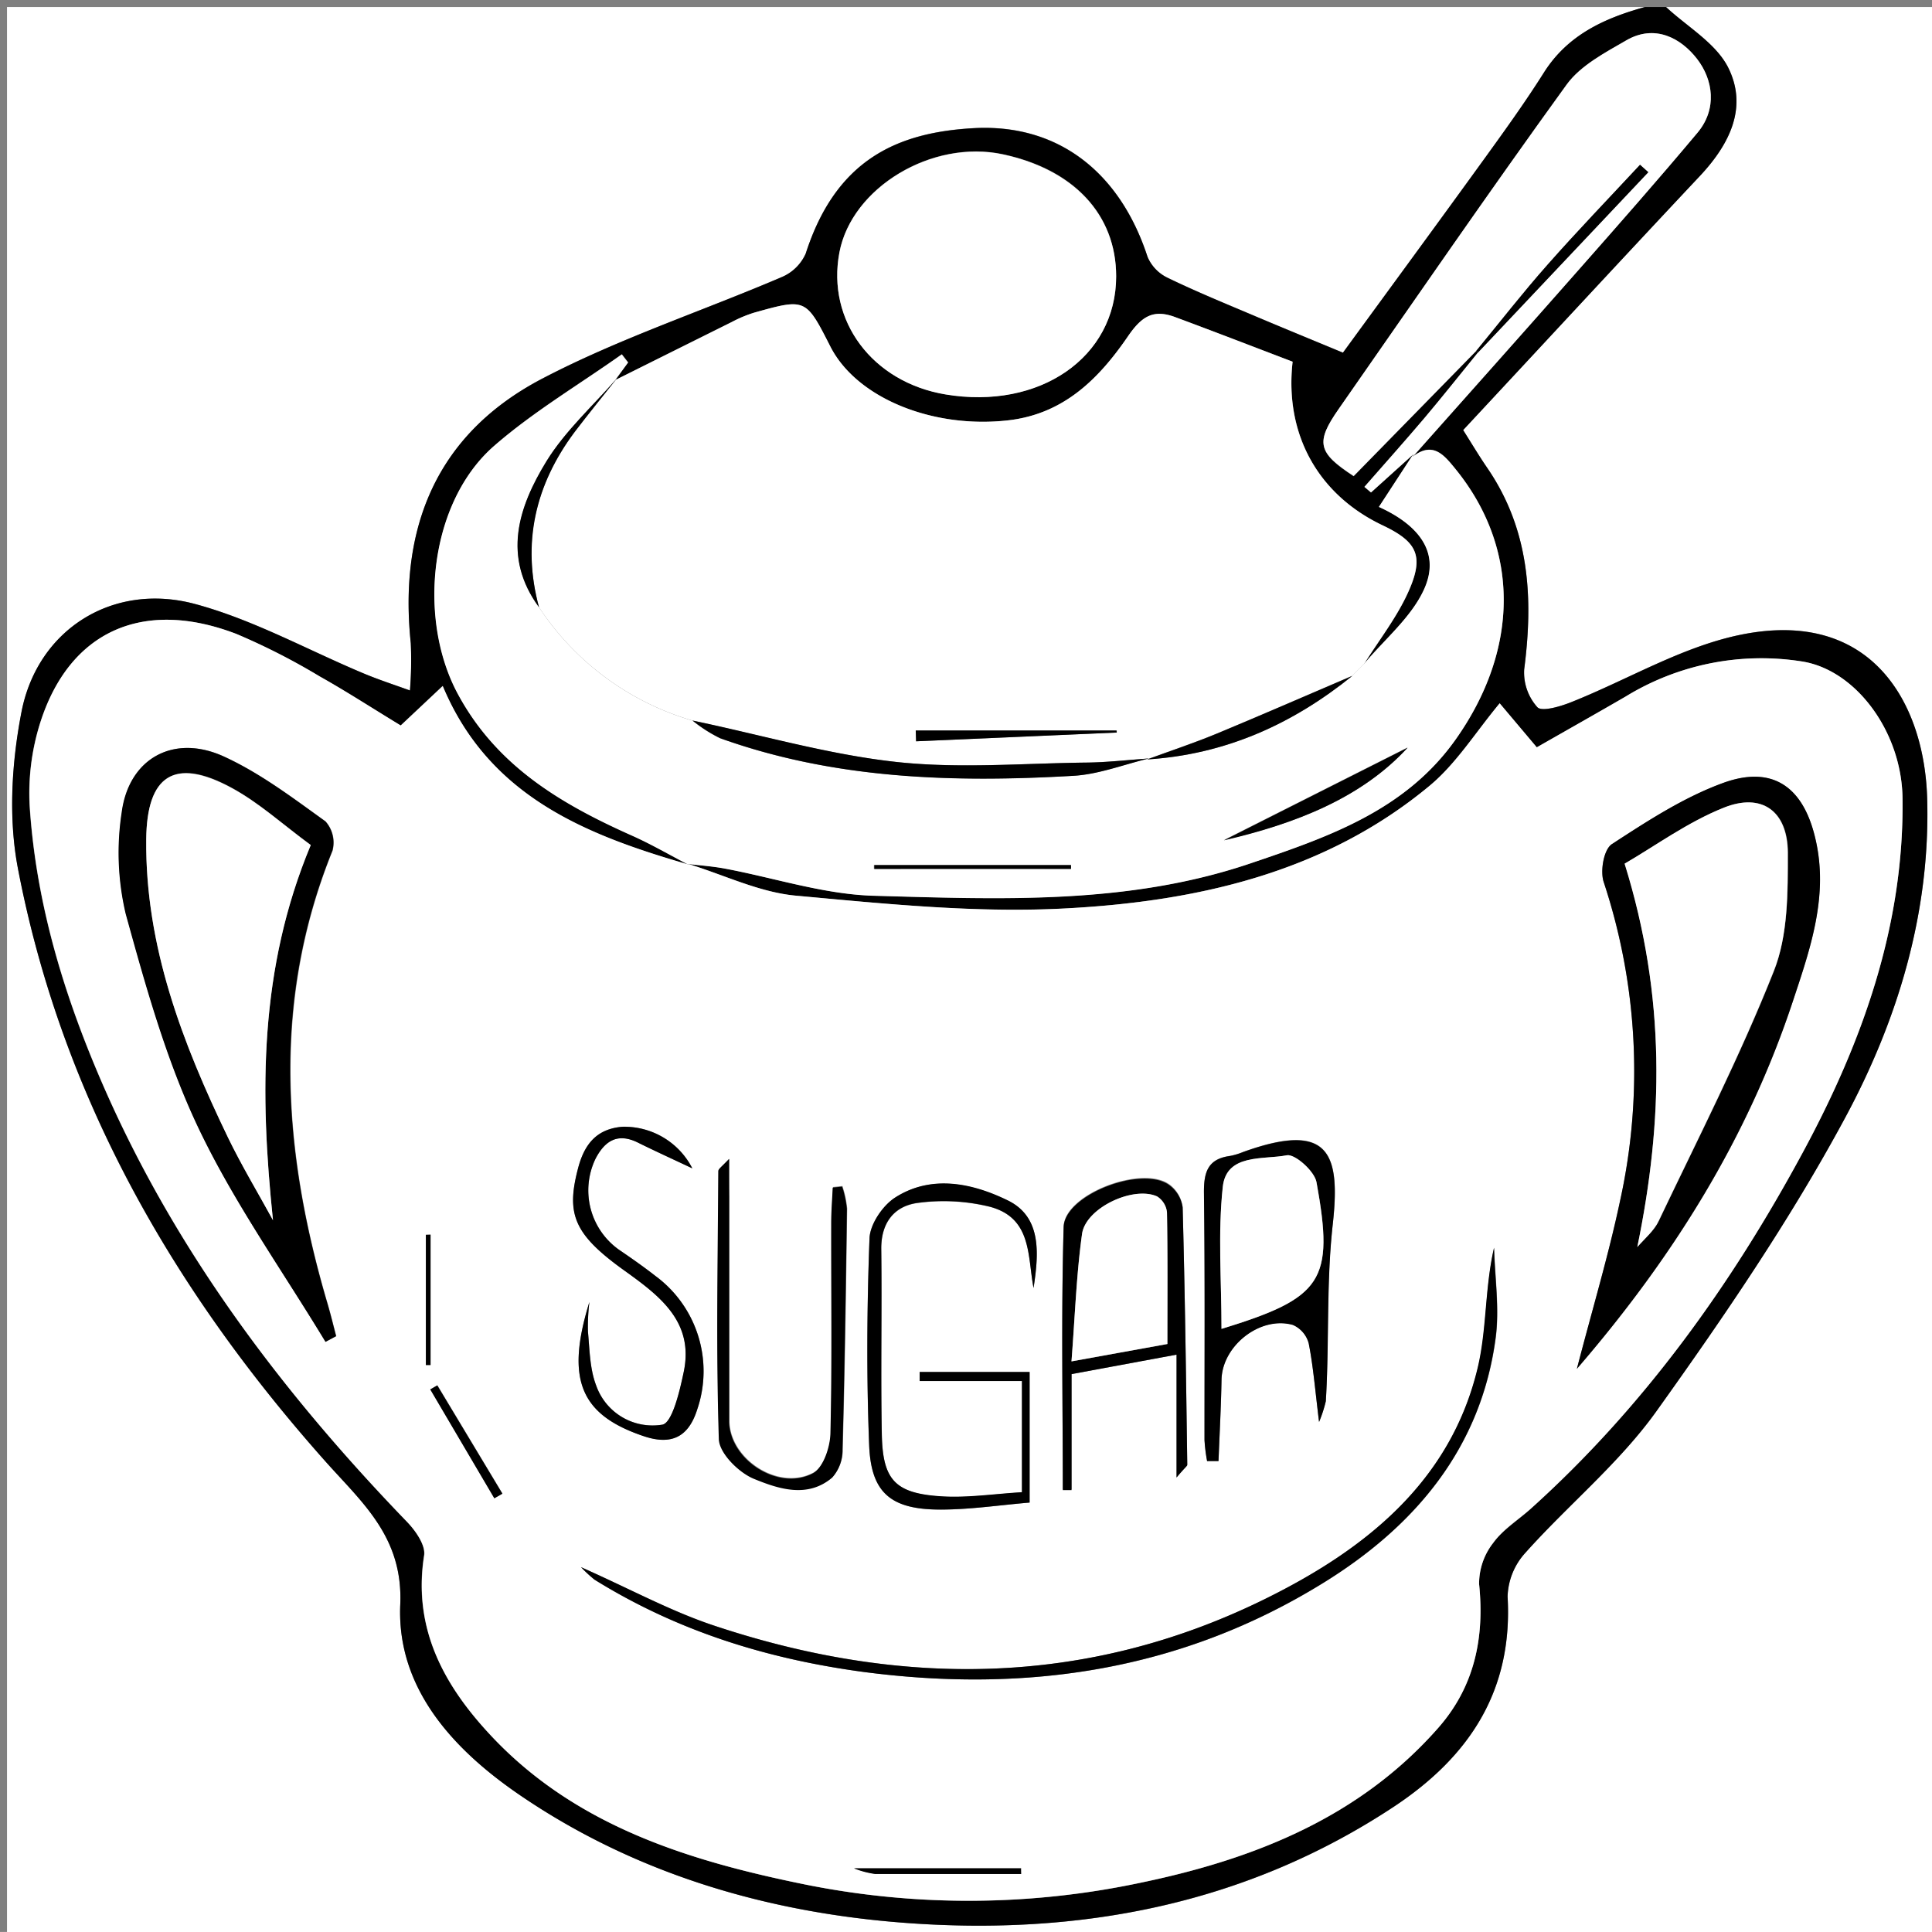 <svg id="Layer_1" data-name="Layer 1" xmlns="http://www.w3.org/2000/svg" viewBox="0 0 276 275.99"><rect x="0" y="0" width="276" height="275.99" fill="#808080" stroke="none"/><defs><style>.cls-1{fill:#fff;}</style></defs><title>Artboard 1</title><path class="cls-1" d="M238,1h38V276H1Q1,138.49,1,1H235c-5.83,1.62-11.07,4-14.47,9.4-2.63,4.16-5.51,8.17-8.4,12.16-6.72,9.29-13.51,18.54-20.28,27.81-4.61-1.91-8.75-3.61-12.86-5.35s-8.2-3.42-12.19-5.35a5.86,5.86,0,0,1-2.87-3c-3.9-12-12.7-19.07-24.9-18.37-10.82.62-19.6,4.45-23.93,17.92a6.52,6.52,0,0,1-3.42,3.35c-11.39,4.88-23.27,8.79-34.2,14.5C60.63,62.9,57.21,77.77,58.69,91.88a53.25,53.25,0,0,1-.12,6.76c-2.19-.8-4.43-1.52-6.58-2.42-8-3.36-15.8-7.7-24.14-9.94C16.15,83.15,5.37,89.89,3.08,101.7c-1.41,7.25-1.89,15.18-.51,22.38,6.2,32.37,22,60.1,43.92,84.69,5.25,5.91,11.11,10.8,10.69,20.45-.53,12.1,7.75,20.87,17.2,27.3,16.43,11.19,35.31,16.73,55,18.18,24.86,1.84,48.57-2.58,69.77-16.62,10.88-7.21,17-16.66,16.22-30a9.68,9.68,0,0,1,2.52-6.23C224,215,231.36,209,236.67,201.54c9.64-13.48,19.06-27.27,26.89-41.81,7.56-14,12.22-29.39,11.75-45.68-.39-13.49-7.84-27.21-26.63-23.38-8.39,1.71-16.15,6.42-24.24,9.64-1.54.61-4.16,1.39-4.81.72a7.42,7.42,0,0,1-1.89-5.41c1.33-10.19.78-19.95-5.28-28.79-1.18-1.72-2.25-3.52-3.44-5.4,11.4-12.24,22.6-24.33,33.87-36.35,4.27-4.55,6.86-9.88,3.92-15.58C245,6.07,241,3.78,238,1Z"/><path d="M238,1c3,2.8,7,5.09,8.81,8.51,2.94,5.71.35,11-3.92,15.58-11.28,12-22.47,24.11-33.87,36.35,1.19,1.88,2.26,3.68,3.44,5.4,6.06,8.84,6.6,18.59,5.28,28.79a7.42,7.42,0,0,0,1.89,5.41c.65.67,3.28-.11,4.81-.72,8.1-3.22,15.85-7.93,24.24-9.64,18.79-3.83,26.24,9.89,26.63,23.38.47,16.29-4.19,31.65-11.75,45.68-7.83,14.54-17.25,28.33-26.89,41.81C231.36,209,224,215,217.89,221.85a9.68,9.68,0,0,0-2.52,6.23c.76,13.34-5.34,22.78-16.22,30-21.2,14-44.91,18.47-69.77,16.62-19.7-1.46-38.58-7-55-18.18-9.45-6.43-17.73-15.21-17.2-27.3.42-9.65-5.43-14.54-10.69-20.45C24.61,184.17,8.76,156.44,2.56,124.07c-1.38-7.2-.9-15.12.51-22.38,2.3-11.8,13.08-18.55,24.77-15.41,8.34,2.24,16.1,6.58,24.14,9.94,2.15.9,4.38,1.62,6.58,2.42a53.25,53.25,0,0,0,.12-6.76c-1.48-14.11,1.95-29,18.8-37.79,10.92-5.71,22.81-9.63,34.2-14.5a6.52,6.52,0,0,0,3.42-3.35c4.33-13.46,13.11-17.3,23.93-17.92,12.2-.7,21,6.4,24.9,18.37a5.86,5.86,0,0,0,2.87,3c4,1.94,8.1,3.62,12.19,5.35s8.26,3.44,12.86,5.35c6.77-9.28,13.56-18.52,20.28-27.81,2.89-4,5.77-8,8.4-12.16C223.93,5,229.17,2.61,235,1ZM210.87,50.15l.25.23c-2.55,3.13-5.06,6.3-7.67,9.39-2.8,3.31-5.69,6.53-8.54,9.79l.94.8,6.07-5.47L197,72.41c5.24,2.37,9,6.22,6.44,11.8-1.83,4-5.64,7.13-8.57,10.64,2.15-3.43,4.71-6.69,6.34-10.35,2.27-5.11,1.21-7.13-3.71-9.46-9.09-4.31-14-12.88-12.84-23.37-5.43-2.07-11.09-4.26-16.78-6.37-3.06-1.13-4.72-.18-6.74,2.74-4.05,5.89-9,11.06-17.05,12-10.76,1.25-21.7-3.13-25.47-10.54-3.5-6.88-3.51-6.9-10.9-4.83A18.7,18.7,0,0,0,104.55,46q-8.34,4.13-16.66,8.3l1.86-2.54-.9-1.16c-6.11,4.32-12.63,8.18-18.23,13.07-9.27,8.08-11,24.69-5.19,35.44,5.53,10.26,14.65,15.67,24.77,20.19,2.83,1.26,5.52,2.83,8.27,4.25C83.71,119.3,69.85,113.83,63.23,98l-6,5.64c-4.22-2.58-7.82-4.92-11.56-7a94.09,94.09,0,0,0-11.92-6.08c-13.29-5.11-23.8-.41-28,12.64a33.34,33.34,0,0,0-1.52,12.06c.94,14.18,5.1,27.62,10.84,40.59,10.3,23.28,25.42,43.27,43.07,61.56,1.22,1.27,2.66,3.33,2.43,4.79-1.67,10.63,3,18.85,9.91,26.12C82.59,261,98.68,265.9,115.17,269.25a118.41,118.41,0,0,0,48-.33c16.17-3.38,31.11-9.35,42.29-22.07,5.17-5.88,6.63-12.86,5.84-20.55a9.43,9.43,0,0,1,2-5.86c1.42-1.94,3.65-3.3,5.49-5,16.14-14.56,28.57-31.94,38.77-50.83,8.49-15.72,14.46-32.37,14.23-50.58-.12-9.49-6.67-18.28-14.31-19.52a37.11,37.11,0,0,0-25.24,5c-4.14,2.4-8.31,4.75-12.7,7.26l-5.3-6.29c-3.47,4.14-6.21,8.59-10,11.77-14.9,12.38-33.11,16.49-51.82,17.52-12.84.71-25.86-.63-38.72-1.81-5.24-.48-10.29-3-15.45-4.56,1.75.22,3.53.34,5.26.66,7.11,1.33,14.19,3.7,21.33,3.89,18,.5,36.21,1.32,53.72-4.6,11.14-3.77,22.21-7.57,29.42-17.77,9.1-12.89,9.16-27.28-.06-38.6-1.63-2-3.22-4-6.08-1.74,7.85-8.85,15.74-17.67,23.55-26.55,5.76-6.53,11.52-13.07,17.11-19.74,2.83-3.38,2.26-7.51-.07-10.53s-6-5-10.1-2.66c-3.06,1.78-6.54,3.58-8.51,6.3C212.74,27.37,202,43,191.24,58.46c-3.34,4.79-3,6.22,2.14,9.58ZM159.45,39.48c0-8.82-6-15.29-16.17-17.45s-21.6,4.75-23.36,14c-1.86,9.77,4.69,18.54,15.14,20.29C148.52,58.6,159.44,51,159.45,39.48Z"/><path class="cls-1" d="M98.28,123.41c5.14,1.57,10.19,4.06,15.42,4.54,12.87,1.18,25.88,2.52,38.72,1.81,18.71-1,36.93-5.14,51.82-17.52,3.83-3.18,6.57-7.63,10-11.77l5.3,6.29c4.39-2.51,8.56-4.86,12.7-7.26a37.11,37.11,0,0,1,25.24-5c7.64,1.23,14.18,10,14.31,19.52.24,18.21-5.74,34.86-14.23,50.58-10.19,18.88-22.63,36.27-38.77,50.83-1.84,1.66-4.06,3-5.49,5a9.43,9.43,0,0,0-2,5.86c.79,7.69-.66,14.67-5.84,20.55-11.18,12.71-26.12,18.69-42.29,22.07a118.41,118.41,0,0,1-48,.33C98.68,265.9,82.59,261,70.51,248.33c-6.94-7.28-11.58-15.5-9.91-26.12.23-1.46-1.21-3.52-2.43-4.79-17.66-18.29-32.77-38.29-43.07-61.56-5.74-13-9.9-26.41-10.84-40.59A33.34,33.34,0,0,1,5.77,103.2c4.16-13.05,14.66-17.75,28-12.64a94.09,94.09,0,0,1,11.92,6.08c3.74,2.1,7.34,4.44,11.56,7l6-5.64c6.61,15.81,20.48,21.28,35.21,25.53Zm127,72.13c13.86-16.06,24.38-33,30.8-52.37,2.54-7.63,5.18-15.26,3.23-23.48-1.73-7.3-6.11-10.38-13.1-7.85-5.65,2.05-10.86,5.45-15.93,8.75-1.15.75-1.71,3.84-1.18,5.42a85.94,85.94,0,0,1,2.35,45.49C229.81,179.28,227.51,186.94,225.27,195.54ZM46.5,191.69l1.55-.81c-.41-1.53-.78-3.07-1.22-4.59-6.4-21.65-8-43.23.69-64.76a4.54,4.54,0,0,0-1-4.19c-4.66-3.35-9.33-6.9-14.52-9.27-7.19-3.28-13.62.3-14.58,8a38,38,0,0,0,.58,14.5c2.86,10.36,5.78,20.88,10.37,30.54C33.39,171.76,40.36,181.53,46.5,191.69ZM83,223.88a20,20,0,0,0,1.91,1.78C96.75,233,109.56,237,123.47,238.86c23.42,3.06,45.39-.28,65.49-12.67,13.17-8.12,22.64-19.29,24.73-35.1.55-4.2-.12-8.56-.23-12.84-1.36,5.79-1,11.64-2.33,17.12-3.9,16.4-16.21,26.08-30.44,33.08-25.5,12.55-52,12.68-78.72,3.76C95.79,230.14,90,227,83,223.88Zm105.41-20.73a18.75,18.75,0,0,0,1-3c.48-8.44,0-16.83,1-25.35,1.12-10.16-.58-14.66-12.81-10.25a9.62,9.62,0,0,1-1.9.57c-3.14.43-3.74,2.3-3.7,5.18.16,11.8.06,23.6.08,35.4a24,24,0,0,0,.37,3l1.63,0c.15-3.87.36-7.73.43-11.6.08-4.82,5.49-9.16,10.19-7.85a4,4,0,0,1,2.26,2.61C187.6,195.12,187.85,198.43,188.44,203.15ZM147.65,184c.71-4.75,1.24-10.14-3.68-12.5s-10.84-3.78-16.09-.42c-1.8,1.15-3.59,3.8-3.67,5.82-.37,9.84-.44,19.72-.05,29.56.27,6.84,3.13,9.21,10.2,9.2,4.24,0,8.48-.65,12.72-1V196H131.38v1.25H146V213.2c-3.95.23-7.73.82-11.46.59-6.65-.41-8.43-2.31-8.56-8.88-.17-8.8,0-17.61-.08-26.41-.05-3.76,1.82-6.19,5.24-6.64a27.64,27.64,0,0,1,10.27.55C147.45,174,146.78,179.43,147.65,184Zm20.42,27.05c1.16-1.4,1.55-1.64,1.54-1.89-.17-12.26-.33-24.51-.66-36.77a4.79,4.79,0,0,0-1.89-3.19c-3.88-2.83-15,1.38-15.11,6-.37,12.51-.12,25-.12,37.55l1.25,0V196.3l15-2.78ZM84.2,186C80.74,197.18,83,202.16,92,205.17c4,1.33,6.38.07,7.61-3.83a16.9,16.9,0,0,0-6-19.09c-1.68-1.31-3.44-2.54-5.2-3.74a10.4,10.4,0,0,1-3.32-13c1.32-2.53,3.14-3.74,6.05-2.29,2.43,1.21,4.91,2.33,7.77,3.68a10.92,10.92,0,0,0-10-5.94c-3.67.31-5.41,2.47-6.31,5.89-1.73,6.55-.67,9.43,6.58,14.63,5.09,3.65,10,7.34,8.5,14.52-.57,2.72-1.64,7.29-3.07,7.52a8.54,8.54,0,0,1-9.44-5.61c-.91-2.37-.93-5.09-1.17-7.68A28.57,28.57,0,0,1,84.2,186Zm20-20.45c-1.14,1.21-1.54,1.44-1.54,1.67-.07,12.77-.34,25.54.08,38.29.06,2,2.84,4.78,5,5.66,3.49,1.43,7.66,2.83,11.19-.17a5.84,5.84,0,0,0,1.47-4c.31-11.46.48-22.92.63-34.38a14.47,14.47,0,0,0-.68-3.19l-1.34.14c-.08,1.71-.22,3.42-.22,5.13,0,10,.14,20-.11,30,0,2-1,4.93-2.53,5.7-5,2.59-11.92-2-11.94-7.48,0-10.65,0-21.31,0-32C104.16,169.51,104.16,168,104.16,165.55Zm41.7,102.16v-.83H122a12.76,12.76,0,0,0,3,.8C132,267.74,138.91,267.71,145.86,267.71Zm-83.4-69.8-1,.57L70.62,214l1.15-.66Zm-1-21.53-.67,0V195h.67Z"/><path class="cls-1" d="M87.88,54.3q8.33-4.15,16.66-8.3a18.7,18.7,0,0,1,3.18-1.33c7.39-2.07,7.4-2.05,10.9,4.83,3.78,7.41,14.71,11.79,25.47,10.54,8-.93,13-6.09,17.05-12,2-2.93,3.67-3.88,6.74-2.74,5.69,2.11,11.34,4.3,16.78,6.37-1.2,10.48,3.75,19.05,12.84,23.37,4.93,2.34,6,4.36,3.71,9.46-1.63,3.66-4.19,6.91-6.34,10.35l-1.69,1.69c-6.47,2.77-12.92,5.59-19.43,8.28-3.24,1.34-6.59,2.45-9.89,3.66l.23-.13c-3,.21-5.93.55-8.89.59-9.09.1-18.28.89-27.26-.1-9.77-1.08-19.36-3.86-29-5.9A39.49,39.49,0,0,1,77,86.75c-2.5-9.17-.57-17.47,5.08-25,1.93-2.58,4-5.08,6-7.61Zm71.66,50.34,0-.28H130.82l.05,1.54Z"/><path class="cls-1" d="M77,86.75a39.49,39.49,0,0,0,21.91,16.19,20.63,20.63,0,0,0,3.94,2.52c16.36,5.86,33.35,6.33,50.44,5.37,3.63-.21,7.2-1.62,10.79-2.47l-.23.13c11.15-.7,20.77-5,29.31-11.94l1.69-1.69c2.93-3.52,6.74-6.64,8.57-10.64,2.55-5.58-1.2-9.43-6.44-11.8l4.9-7.52-.08.35C204.7,63,206.29,65,207.92,67c9.21,11.32,9.16,25.71.06,38.6-7.2,10.21-18.28,14-29.42,17.77-17.51,5.92-35.69,5.1-53.72,4.6-7.14-.2-14.21-2.56-21.33-3.89-1.73-.32-3.51-.45-5.25-.65l.17.15c-2.74-1.42-5.43-3-8.26-4.25-10.12-4.52-19.24-9.93-24.77-20.19-5.8-10.75-4.08-27.37,5.19-35.44,5.61-4.88,12.13-8.74,18.23-13.07l.9,1.16L87.88,54.3l.19-.19c-3.37,3.9-7.32,7.45-10,11.77C74.09,72.42,71.73,79.53,77,86.75Zm124,20.07L174.85,120C185,117.69,194.51,114,201.08,106.82Zm-76.16,16.76v.55H153v-.55Z"/><path class="cls-1" d="M159.45,39.48c0,11.57-10.93,19.12-24.39,16.87-10.45-1.75-17-10.52-15.14-20.29,1.76-9.28,13.26-16.18,23.36-14S159.45,30.66,159.45,39.48Z"/><path class="cls-1" d="M201.84,65.23l.08-.35-6.06,5.47-.94-.8c2.85-3.26,5.74-6.49,8.54-9.79,2.61-3.09,5.12-6.26,7.67-9.39L235.47,24.6l-1.18-1.06c-4.4,4.74-8.89,9.39-13.17,14.23-3.55,4-6.84,8.25-10.25,12.38L193.38,68c-5.13-3.36-5.48-4.79-2.14-9.58C202,43,212.74,27.37,223.83,12.06c2-2.72,5.45-4.53,8.51-6.3,4.06-2.36,7.81-.3,10.1,2.66s2.9,7.15.07,10.53c-5.59,6.67-11.35,13.21-17.11,19.74C217.58,47.56,209.7,56.39,201.84,65.23Z"/><path d="M225.27,195.54c2.23-8.6,4.53-16.25,6.17-24A85.94,85.94,0,0,0,229.1,126c-.52-1.58,0-4.67,1.18-5.42,5.07-3.3,10.28-6.7,15.93-8.75,7-2.53,11.37.55,13.1,7.85,2,8.22-.7,15.85-3.23,23.48C249.65,162.5,239.14,179.47,225.27,195.54Zm8.63-17.39c1.05-1.25,2.42-2.34,3.1-3.76,5.63-11.83,11.62-23.52,16.43-35.67,2-5.14,2-11.27,2-16.94-.05-5.94-3.73-8.57-9.13-6.4-5.18,2.07-9.81,5.48-14.18,8C238,142.44,237.61,160.16,233.9,178.15Z"/><path d="M46.5,191.69c-6.14-10.16-13.1-19.93-18.17-30.58-4.59-9.67-7.51-20.19-10.37-30.54a38,38,0,0,1-.58-14.5c1-7.7,7.39-11.28,14.58-8,5.19,2.37,9.86,5.92,14.52,9.27a4.54,4.54,0,0,1,1,4.19c-8.74,21.53-7.08,43.11-.69,64.76.45,1.52.82,3.06,1.22,4.59Zm-2.11-71c-4-2.91-7.41-6.07-11.41-8.22-8-4.32-12-1.74-12.09,7.4-.15,15.28,5.17,29.12,11.68,42.61,1.94,4,4.27,7.87,6.42,11.8C37.1,156.09,37,138.46,44.39,120.73Z"/><path d="M83,223.88c7,3.1,12.76,6.27,18.94,8.33,26.69,8.91,53.23,8.79,78.72-3.76,14.23-7,26.54-16.68,30.44-33.08,1.3-5.47,1-11.33,2.33-17.12.11,4.29.78,8.64.23,12.84-2.08,15.81-11.55,27-24.73,35.1-20.1,12.39-42.06,15.73-65.49,12.67C109.56,237,96.75,233,84.93,225.66A20,20,0,0,1,83,223.88Z"/><path d="M188.44,203.15c-.58-4.72-.84-8-1.49-11.26a4,4,0,0,0-2.26-2.61c-4.7-1.31-10.11,3-10.19,7.85-.07,3.87-.28,7.73-.43,11.6l-1.63,0a24,24,0,0,1-.37-3c0-11.8.07-23.6-.08-35.4,0-2.88.56-4.75,3.7-5.18a9.62,9.62,0,0,0,1.9-.57c12.23-4.4,13.92.09,12.81,10.25-.94,8.53-.48,16.92-1,25.35A18.75,18.75,0,0,1,188.44,203.15ZM174.5,189.84c14.45-4.43,16.14-6.87,13.58-20.94-.29-1.58-3.09-4.09-4.25-3.86-3.34.66-8.62-.29-9.14,4.52C174,176.19,174.5,182.94,174.5,189.84Z"/><path d="M147.65,184c-.88-4.6-.21-10-6.25-11.62a27.64,27.64,0,0,0-10.27-.55c-3.42.44-5.29,2.87-5.24,6.64.12,8.8-.09,17.61.08,26.41.12,6.57,1.91,8.47,8.56,8.88,3.73.23,7.52-.36,11.46-.59V197.29H131.38V196h15.71v18.65c-4.24.36-8.48,1-12.72,1-7.08,0-9.94-2.36-10.2-9.2-.39-9.84-.32-19.72.05-29.56.08-2,1.87-4.67,3.67-5.82,5.25-3.36,11.16-2,16.09.42S148.37,179.27,147.65,184Z"/><path d="M168.08,211.08V193.52l-15,2.78v16.57l-1.25,0c0-12.52-.24-25,.12-37.55.14-4.66,11.22-8.88,15.11-6a4.79,4.79,0,0,1,1.89,3.19c.33,12.25.49,24.51.66,36.77C169.62,209.43,169.24,209.68,168.08,211.08ZM166.77,192c0-6.7.05-12.75-.06-18.79a3.05,3.05,0,0,0-1.42-2.29c-3.43-1.53-10.19,1.65-10.71,5.36-.81,5.77-1,11.62-1.51,18.21Z"/><path d="M84.2,186a28.57,28.57,0,0,0-.21,4.24c.24,2.58.26,5.31,1.17,7.68a8.54,8.54,0,0,0,9.44,5.61c1.43-.23,2.5-4.8,3.07-7.52,1.51-7.18-3.41-10.87-8.5-14.52-7.25-5.2-8.31-8.08-6.58-14.63.9-3.42,2.65-5.58,6.31-5.89a10.92,10.92,0,0,1,10,5.94c-2.87-1.35-5.34-2.48-7.77-3.68-2.91-1.44-4.73-.24-6.05,2.29a10.4,10.4,0,0,0,3.32,13c1.77,1.2,3.52,2.43,5.2,3.74a16.9,16.9,0,0,1,6,19.09c-1.23,3.9-3.64,5.16-7.61,3.83C83,202.16,80.74,197.18,84.2,186Z"/><path d="M104.16,165.55c0,2.46,0,4,0,5.46,0,10.65,0,21.31,0,32,0,5.48,7,10.07,11.94,7.48,1.49-.77,2.48-3.72,2.53-5.7.24-10,.09-20,.11-30,0-1.71.14-3.42.22-5.13l1.34-.14a14.47,14.47,0,0,1,.68,3.19c-.15,11.46-.32,22.92-.63,34.38a5.84,5.84,0,0,1-1.47,4c-3.53,3-7.7,1.6-11.19.17-2.17-.89-4.94-3.66-5-5.66-.41-12.75-.15-25.53-.08-38.29C102.62,167,103,166.76,104.16,165.55Z"/><path d="M145.86,267.71c-7,0-13.9,0-20.86,0a12.76,12.76,0,0,1-3-.8h23.83Z"/><path d="M62.46,197.91l9.31,15.48-1.15.66-9.16-15.56Z"/><path d="M61.51,176.38V195h-.67V176.41Z"/><path d="M164.12,108.36c-3.6.86-7.16,2.27-10.79,2.47-17.09,1-34.09.49-50.44-5.37a20.63,20.63,0,0,1-3.94-2.52c9.67,2,19.25,4.82,29,5.9,9,1,18.17.2,27.26.1C158.2,108.91,161.16,108.56,164.12,108.36Z"/><path d="M77,86.75c-5.3-7.22-2.94-14.33,1.07-20.86,2.66-4.32,6.6-7.88,10-11.77-2,2.53-4,5-6,7.61C76.46,69.28,74.53,77.58,77,86.75Z"/><path d="M193.2,96.55c-8.55,6.9-18.16,11.24-29.31,11.94,3.3-1.21,6.64-2.32,9.89-3.66C180.28,102.13,186.73,99.31,193.2,96.55Z"/><path d="M159.54,104.65l-28.67,1.25-.05-1.54H159.5Z"/><path d="M201.08,106.82c-6.57,7.16-16,10.86-26.23,13.23Z"/><path d="M124.91,123.58H153v.55H124.91Z"/><path d="M210.87,50.15c3.41-4.14,6.7-8.37,10.25-12.38,4.28-4.84,8.77-9.5,13.17-14.23l1.18,1.06L211.12,50.38Z"/><path class="cls-1" d="M233.9,178.15c3.71-18,4.13-35.7-1.82-54.77,4.37-2.53,9-5.94,14.18-8,5.41-2.16,9.08.46,9.13,6.4,0,5.67.07,11.8-2,16.94-4.81,12.15-10.8,23.84-16.43,35.67C236.32,175.8,235,176.9,233.9,178.15Z"/><path class="cls-1" d="M44.39,120.73C37,138.46,37.1,156.09,39,174.33c-2.15-3.93-4.47-7.78-6.42-11.8C26.06,149,20.74,135.19,20.89,119.91c.09-9.14,4-11.73,12.09-7.4C37,114.66,40.42,117.82,44.39,120.73Z"/><path class="cls-1" d="M174.5,189.84c0-6.9-.54-13.66.18-20.28.52-4.81,5.8-3.86,9.14-4.52,1.16-.23,4,2.29,4.25,3.86C190.64,183,188.94,185.41,174.5,189.84Z"/><path class="cls-1" d="M166.77,192l-13.7,2.48c.51-6.6.71-12.45,1.51-18.21.52-3.7,7.28-6.89,10.71-5.36a3.05,3.05,0,0,1,1.42,2.29C166.82,179.22,166.77,185.26,166.77,192Z"/></svg>